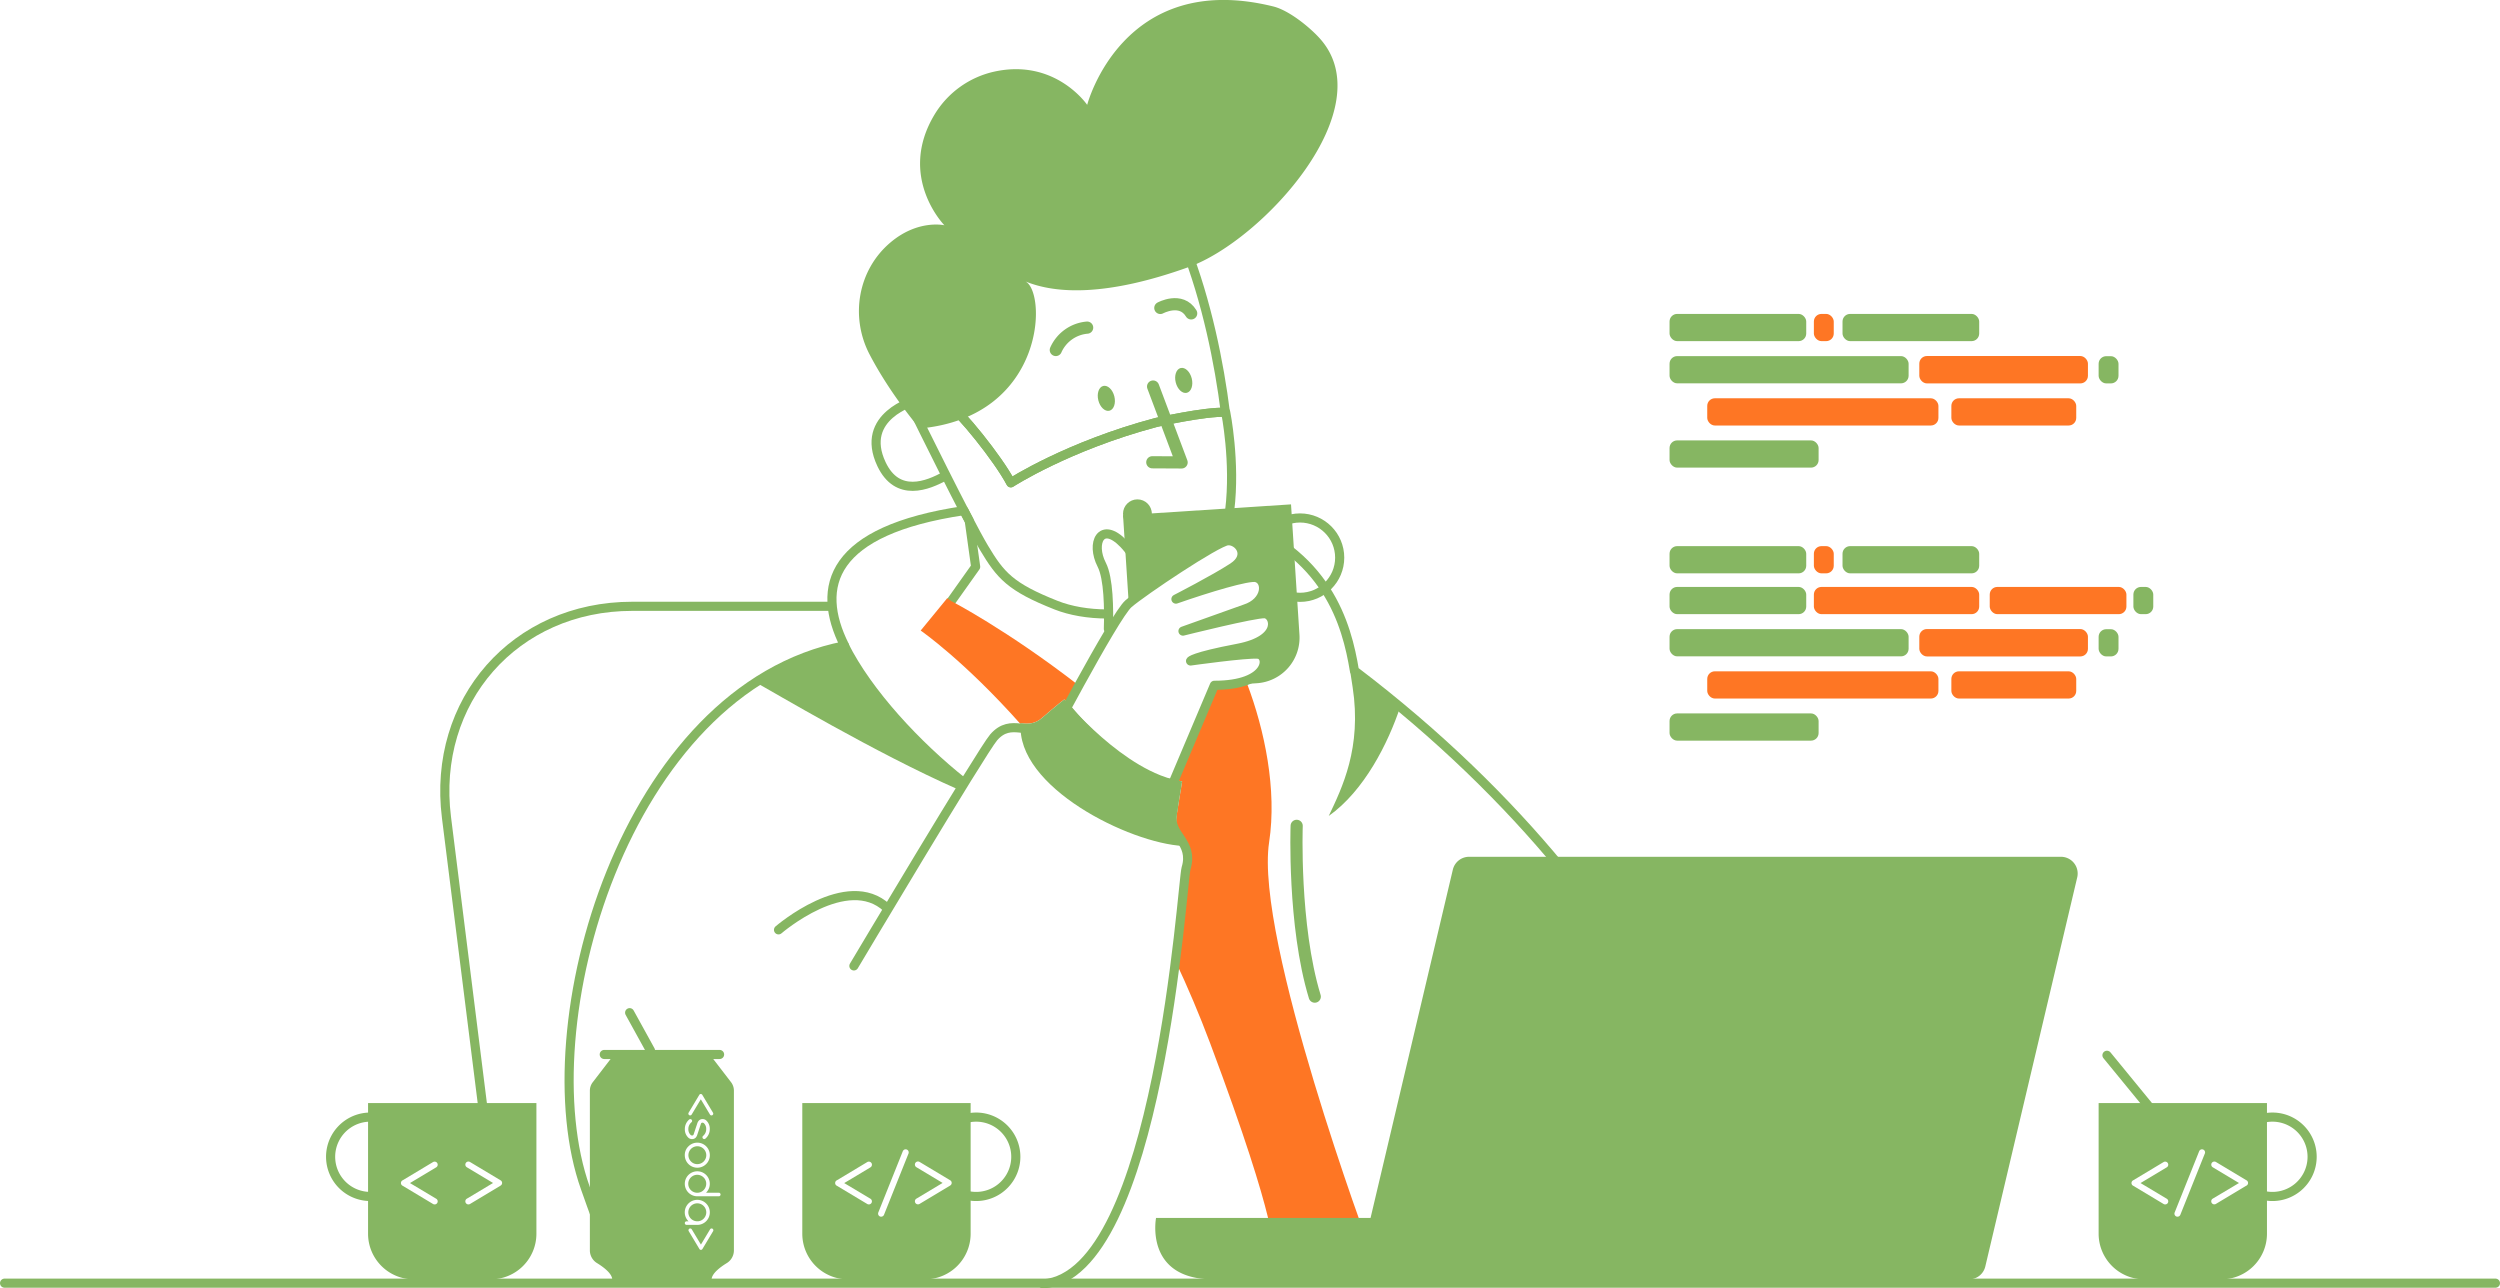 <svg xmlns="http://www.w3.org/2000/svg" viewBox="0 0 1642.48 846.52"><defs><style>.cls-1,.cls-3{fill:none;stroke:#86B662;stroke-linecap:round;stroke-linejoin:round;}.cls-1{stroke-width:6px;}.cls-2{fill:#fe7624;}.cls-3{stroke-width:8px;}.cls-4{fill:#86B662;}</style></defs><g id="Layer_2" data-name="Layer 2"><g id="outline"><g id="developer"><path id="chair" class="cls-1" d="M317.73,731.65l-24.4-194.59c-9.61-76.61,45-138.72,122.06-138.72H544.24"/><g id="body"><path id="hoodie" class="cls-1" d="M625,394.92l16-22.53-4.21-30.25c-1.13-2.14-2.29-4.37-3.48-6.67-87.37,13-98,49.61-78.38,88.82C410,452.59,346.9,675.05,384.6,780.6c10.74,30,19.36,60,51.27,60.34"/><g id="tshirt"><path class="cls-2" d="M670.57,475.79c0-.19,0-.38,0-.57,4.74.46,9.34.49,13.78-3.35,11-9.53,14.9-12.39,14.9-12.39s1,1.2,2.77,3.23c2.17-4,4.43-8.15,6.74-12.35C661.27,413.58,625,394.92,625,394.92L622.32,393l-17.44,21.27S633.26,433.83,670.57,475.79Z"/><path class="cls-2" d="M900.13,821.06s-76-204.39-66.33-267.73c5.27-34.55-3-73.73-14.42-104l-21.77,1.41-26.06,61.62c1.7.42,3.4.77,5.1,1,0,0-1,6.47-3.46,21.34-1.65,9.91,1.18,11,3.42,17.88,2.89,4.63,5.11,9.83,2.67,17.87-.8,2.63-2.7,27.4-7,61,8,17,15.64,34.94,22.8,54,46.08,122.92,41.29,136.33,41.29,136.33Z"/></g><path id="hoodie-2" data-name="hoodie" class="cls-1" d="M1157.5,839.33c-5.47-36-44.48-229.23-267.66-398.72-5-30.28-17.65-77.94-82.66-100.22"/><path id="string" class="cls-3" d="M851.9,542.57s-2.4,65.28,11.89,112.21"/><path id="stripe" class="cls-4" d="M886.88,439.86c.71,4.26,1.26,8.18,1.79,11.62,6.14,39.82-7,66.26-15.69,84.59,23.33-16.5,39.06-47.88,47-71.81C910.39,456.58,897.3,447.62,886.88,439.86Z"/><path id="stripe_II" data-name="stripe II" class="cls-4" d="M557.24,422.52c-16.32,3.33-43.14,11.46-62.47,24.83,13.5,7.36,80.36,47.4,135,71.42.43-.25,3.43-5.25,4.93-7.2C604.46,487.59,572.65,453.41,557.24,422.52Z"/></g><g id="head"><path id="ear" class="cls-1" d="M601.25,263.25S564.14,273.31,579.16,305c10.44,22,30.26,14.18,42.08,7.51"/><path id="face" class="cls-1" d="M611.15,269.27l11.66-3.91c7.69,4.65,33.09,36.21,41.28,51.85,0,0,37.29-24.19,95.5-39.66,0,0,31.69-7.24,45.47-6.66-4-32-12.18-72.88-26.58-109.43-21.42-54.33-87.7-33.25-97.32-30-103.37,35.17-70.11,137.58-70.11,137.58Z"/><path id="beard" class="cls-1" d="M727.49,403.37c-12.44,0-24.27-2.07-33.58-5.75-30.2-11.93-36.62-19.62-47.46-37.76s-44.81-87.39-44.81-87.39l21.17-7.11c7.69,4.65,33.09,36.21,41.28,51.85,0,0,37.29-24.19,95.5-39.66,0,0,32-7.32,45.69-6.66,0,0,6.54,32.54,2.62,64.44"/><path id="hair" class="cls-4" d="M604.24,281.52s-19.12-22.17-32.93-48.66c-13-24.9-7.61-55.75,13.94-73.75C603.29,144,620.46,148,620.46,148s-31.06-31.64-6.57-72.57a61.32,61.32,0,0,1,39.38-28.38c40.2-8.81,61,21.85,61,21.85s23.1-89.19,122.31-64.65c10,2.48,23.23,13.06,30.2,20.66C909,71,829.46,158,781.07,175.42c-53.13,19.12-87.3,18.07-108.18,9.13C687.9,189.12,688.45,273.79,604.24,281.52Z"/><polyline id="nose" class="cls-3" points="757.57 253.95 776.31 303.81 757.05 303.71"/><circle id="mouth" class="cls-4" cx="747.28" cy="337.55" r="9.47"/><ellipse id="eye_II" data-name="eye II" class="cls-4" cx="777.71" cy="249.86" rx="5.42" ry="8.39" transform="translate(-37.39 196.21) rotate(-14.04)"/><ellipse id="eye" class="cls-4" cx="726.86" cy="261.64" rx="5.42" ry="8.39" transform="translate(-41.77 184.22) rotate(-14.04)"/><path id="brow_II" data-name="brow II" class="cls-3" d="M693.66,229.94a24.85,24.85,0,0,1,20.58-14.69"/><path id="brow" class="cls-3" d="M762.32,202.32s13.64-7.43,20.27,3.58"/></g><path id="laptop" class="cls-4" d="M1354,562.9H965.2a11,11,0,0,0-10.7,8.47L900.44,800.19H759.51s-7.81,40.34,37.73,40.34h496.39a11,11,0,0,0,10.7-8.47l60.39-255.63A11,11,0,0,0,1354,562.9Z"/><g id="code_lines" data-name="code lines"><rect class="cls-2" x="1191.7" y="206.24" width="13.06" height="17.89" rx="5"/><rect class="cls-4" x="1096.88" y="206.24" width="89.8" height="17.89" rx="5"/><rect class="cls-4" x="1096.88" y="289.34" width="97.93" height="17.89" rx="5"/><rect class="cls-2" x="1121.64" y="261.67" width="151.89" height="17.89" rx="5"/><rect class="cls-2" x="1282.03" y="261.67" width="82.04" height="17.89" rx="5"/><rect class="cls-4" x="1378.78" y="234.01" width="13.06" height="17.89" rx="5"/><rect class="cls-4" x="1096.88" y="233.96" width="157.06" height="17.89" rx="5"/><rect class="cls-4" x="1210.52" y="206.24" width="89.8" height="17.89" rx="5"/><rect class="cls-2" x="1260.97" y="233.9" width="110.79" height="18" rx="5"/></g><g id="code_lines-2" data-name="code lines"><rect class="cls-4" x="1096.88" y="385.61" width="89.8" height="17.89" rx="5"/><rect class="cls-4" x="1096.88" y="468.71" width="97.93" height="17.89" rx="5"/><rect class="cls-2" x="1121.64" y="441.05" width="151.89" height="17.89" rx="5"/><rect class="cls-2" x="1282.03" y="441.05" width="82.04" height="17.89" rx="5"/><rect class="cls-4" x="1378.78" y="413.38" width="13.06" height="17.89" rx="5"/><rect class="cls-4" x="1401.62" y="385.61" width="13.06" height="17.89" rx="5"/><rect class="cls-4" x="1096.88" y="413.33" width="157.06" height="17.89" rx="5"/><rect class="cls-2" x="1191.7" y="385.61" width="108.62" height="17.89" rx="5"/><rect class="cls-2" x="1307.24" y="385.61" width="89.8" height="17.89" rx="5"/><rect class="cls-2" x="1191.7" y="358.8" width="13.06" height="17.89" rx="5"/><rect class="cls-4" x="1096.88" y="358.8" width="89.8" height="17.89" rx="5"/><rect class="cls-4" x="1210.52" y="358.8" width="89.8" height="17.89" rx="5"/><rect class="cls-2" x="1260.97" y="413.28" width="110.79" height="18" rx="5"/></g><g id="mug"><path id="handle" class="cls-1" d="M1484.34,735.41a26.47,26.47,0,0,1,6.76-1.41,26.07,26.07,0,1,1-2.15,51.76"/><line id="spoon" class="cls-1" x1="1421.52" y1="738.81" x2="1384.25" y2="693.31"/><path id="mug-2" data-name="mug" class="cls-4" d="M1378.78,724.71v85.81a30,30,0,0,0,30,30h50.6a30,30,0,0,0,30-30V724.71Zm44.74,62.83a2,2,0,0,1,1,1.76,2,2,0,0,1-2,2,2,2,0,0,1-1-.25l-20-12a2,2,0,0,1,0-3.62l20-12a2,2,0,0,1,1-.25,2,2,0,0,1,2,2,2,2,0,0,1-1,1.76l-17.21,10.32Zm25-29.58-16.1,40.25a2.09,2.09,0,0,1-.4.55,2,2,0,0,1-1.43.6,2,2,0,0,1-2-2,2,2,0,0,1,.18-.85l16.1-40.25a2.08,2.08,0,0,1,.43-.58,1.89,1.89,0,0,1,1.41-.58,2,2,0,0,1,2,2A2.11,2.11,0,0,1,1448.52,758ZM1475.77,779l-20,12a2,2,0,0,1-1,.25,2,2,0,0,1-2-2,2,2,0,0,1,1-1.76L1471,777.23l-17.21-10.32a2,2,0,0,1-1-1.76,2,2,0,0,1,.59-1.42,2,2,0,0,1,1.43-.59,2,2,0,0,1,1,.25l20,12a2,2,0,0,1,0,3.62Z"/></g><g id="tea"><path id="handle-2" data-name="handle" class="cls-1" d="M245.2,786a26.07,26.07,0,1,1-3.83-52,25.69,25.69,0,0,1,4.73.08"/><path id="ug" class="cls-4" d="M241.81,724.71v85.81a30,30,0,0,0,30,30h50.61a30,30,0,0,0,30-30V724.71Zm44.75,62.83a2,2,0,0,1,1,1.76,2,2,0,0,1-2,2,2,2,0,0,1-1-.25l-20-12a2,2,0,0,1,0-3.62l20-12a2,2,0,0,1,1-.25,2,2,0,0,1,2,2,2,2,0,0,1-1,1.76l-17.21,10.32Zm42.18-8.5-20,12a2,2,0,0,1-1,.25,1.91,1.91,0,0,1-1.42-.59,1.93,1.93,0,0,1-.59-1.42,2,2,0,0,1,1-1.76l17.21-10.31-17.21-10.32a2,2,0,0,1-1-1.76,2,2,0,0,1,2-2,2,2,0,0,1,1,.25l20,12a2,2,0,0,1,0,3.62Z"/></g><g id="soda"><line id="line" class="cls-1" x1="427.34" y1="690.13" x2="413.67" y2="665.32"/><line id="line-2" data-name="line" class="cls-1" x1="396.99" y1="692.78" x2="472.76" y2="692.78"/><g id="can"><path class="cls-4" d="M462.27,773.58a5.9,5.9,0,1,0,1.71,4.15A5.69,5.69,0,0,0,462.27,773.58Z"/><path class="cls-4" d="M458.11,764.82A5.87,5.87,0,1,0,454,763.1,5.65,5.65,0,0,0,458.11,764.82Z"/><path class="cls-4" d="M462.27,800.67a5.9,5.9,0,1,0-4.16,1.71A5.68,5.68,0,0,0,462.27,800.67Z"/><path class="cls-4" d="M480.21,710.88l-13.29-17.29H402.83l-13.29,17.29a9.15,9.15,0,0,0-2,5.61V821.75A9.84,9.84,0,0,0,392.5,830c4.11,2.56,9.35,6.52,9.72,10.31h65.31c.36-3.79,5.6-7.75,9.71-10.31a9.84,9.84,0,0,0,4.93-8.27V716.49A9.2,9.2,0,0,0,480.21,710.88Zm-27.82,20.19,7-11.68a1.21,1.21,0,0,1,1-.65,1.23,1.23,0,0,1,1.06.65l7,11.68a1.15,1.15,0,0,1,.15.59,1.11,1.11,0,0,1-.34.82,1.14,1.14,0,0,1-.83.35,1.19,1.19,0,0,1-1-.6l-6-10-6,10a1.2,1.2,0,0,1-1,.6,1.14,1.14,0,0,1-.83-.35,1.12,1.12,0,0,1-.35-.82A1.15,1.15,0,0,1,452.39,731.07Zm.46,4.4a1.12,1.12,0,0,1,.69-.22,1.14,1.14,0,0,1,.83.35,1.12,1.12,0,0,1,.34.83,1,1,0,0,1-.31.77l-.44.43a5.67,5.67,0,0,0-1.72,4.15,5.12,5.12,0,0,0,1.53,3.89,1.55,1.55,0,0,0,1,.35,1,1,0,0,0,.94-.72l2.39-7.22a5.14,5.14,0,0,1,1.05-1.86,3.32,3.32,0,0,1,2.48-1,3.5,3.5,0,0,1,2.54,1.08,7.41,7.41,0,0,1,2.15,5.52,8.14,8.14,0,0,1-2.95,6.31.94.94,0,0,1-.69.22,1.16,1.16,0,0,1-1.17-1.17,1,1,0,0,1,.31-.78l.44-.43a5.66,5.66,0,0,0,1.71-4.15,5.11,5.11,0,0,0-1.52-3.89,1.57,1.57,0,0,0-1-.35,1,1,0,0,0-.94.72l-2.4,7.22a5.15,5.15,0,0,1-1,1.86,3.32,3.32,0,0,1-2.48,1,3.5,3.5,0,0,1-2.54-1.08,7.41,7.41,0,0,1-2.15-5.52A8.13,8.13,0,0,1,452.85,735.47Zm-.55,17.67a8.23,8.23,0,1,1-2.4,5.81A7.91,7.91,0,0,1,452.3,753.14Zm-2.06,51.25a1.18,1.18,0,0,1,.83-2h1.29a8.23,8.23,0,1,1,5.75,2.35h-7A1.13,1.13,0,0,1,450.24,804.39Zm18.29,4.45-7,11.68a1.23,1.23,0,0,1-1.06.65,1.21,1.21,0,0,1-1-.65l-7-11.68a1.15,1.15,0,0,1-.15-.59,1.12,1.12,0,0,1,.35-.82,1.1,1.1,0,0,1,.83-.35,1.2,1.2,0,0,1,1,.6l6,10,6-10a1.19,1.19,0,0,1,1-.6,1.18,1.18,0,0,1,1.17,1.17A1.15,1.15,0,0,1,468.53,808.84Zm4.53-23.23a1.13,1.13,0,0,1-.83.34H458.11a8.21,8.21,0,1,1,5.82-2.41l-.06.06h8.36a1.14,1.14,0,0,1,.83.35,1.13,1.13,0,0,1,.35.83A1.16,1.16,0,0,1,473.06,785.61Z"/></g></g><g id="hand"><path id="thumb" class="cls-1" d="M728.2,413.19c.41-12.93.21-33.28-4.38-42.17-7.29-14.11-.49-29.17,14.42-13.76,8.5,8.78,12.67,20.43,14.69,28.82"/><circle class="cls-1" cx="854.1" cy="366.37" r="26.07"/><path id="sleeve" class="cls-1" d="M685.24,843.52c76.2-5.69,91.36-264.23,94-273.06,5.29-17.44-11.32-21.53-9.14-35.34s.49-20,.49-20c-35.77-5.82-70.51-50.8-70.51-50.8s-3.6,2.63-13.85,11.39-21.69-4.7-33.39,8.72C645.12,493.38,561,634.6,561,634.6"/><path id="welt" class="cls-4" d="M773.19,534.71c2.48-14.87,3.46-21.34,3.46-21.34-38.09-5.86-77.37-53.89-77.37-53.89s-3.88,2.86-14.9,12.39c-4.44,3.84-9,3.81-13.78,3.35-3.37,41.71,71.45,78.84,106.89,80.59C775.23,545.79,771.32,546,773.19,534.71Z"/><path id="line-3" data-name="line" class="cls-1" d="M511.48,610.91s45.1-38.92,71.28-14.4"/><path id="hand-2" data-name="hand" class="cls-1" d="M684.44,495.72,760,539.65l37.82-89.42c36.49.06,36.33-19.76,28.69-20.44s-44.33,4.47-44.33,4.47,1.19-2.67,31-8.33,24.21-22.27,17.8-22.72-53.78,11.42-53.78,11.42l40.7-14.53c14.49-4.6,15-18.64,7.43-20.62-5-1.31-31.66,6.75-52.76,14.13,0,0,25.36-13,37.39-20.86s3.62-18.11-3.41-17.47-55.87,33.3-65.17,41.39S684.44,495.72,684.44,495.72Z"/></g><g id="coffe"><path id="handle-3" data-name="handle" class="cls-1" d="M635.24,734.65a27.18,27.18,0,0,1,4.18-.65,26.07,26.07,0,1,1-5.77,50.92"/><path id="mug-3" data-name="mug" class="cls-4" d="M527.1,724.71v85.81a30,30,0,0,0,30,30h50.6a30,30,0,0,0,30-30V724.71Zm44.74,62.83a2,2,0,0,1,1,1.76,2,2,0,0,1-2,2,2,2,0,0,1-1-.25l-20-12a2,2,0,0,1,0-3.62l20-12a2,2,0,0,1,1-.25,2,2,0,0,1,1.42.59,1.91,1.91,0,0,1,.59,1.42,2,2,0,0,1-1,1.76l-17.21,10.32Zm25-29.58-16.1,40.25a2.13,2.13,0,0,1-.41.55,2,2,0,0,1-1.43.6,2,2,0,0,1-2-2,2.19,2.19,0,0,1,.17-.85l16.1-40.25a2.29,2.29,0,0,1,.43-.58,1.92,1.92,0,0,1,1.41-.58,2,2,0,0,1,2,2A2.27,2.27,0,0,1,596.85,758ZM624.09,779l-20,12a2,2,0,0,1-1,.25,2,2,0,0,1-2-2,2,2,0,0,1,1-1.76l17.2-10.31-17.2-10.32a2,2,0,0,1-1-1.76,1.91,1.91,0,0,1,.59-1.42,2,2,0,0,1,1.42-.59,2,2,0,0,1,1,.25l20,12a2,2,0,0,1,0,3.62Z"/></g><line id="line-4" data-name="line" class="cls-1" x1="3" y1="843.03" x2="1639.48" y2="843.03"/><path class="cls-4" d="M853.73,417l-5.54-85.63-110.37,7.15,3.75,57.94c9.81-8.39,58-40.57,64.95-41.2s15.44,9.62,3.41,17.47-37.39,20.86-37.39,20.86c21.1-7.38,47.79-15.44,52.76-14.13,7.58,2,7.06,16-7.43,20.62l-40.7,14.53s47.37-11.87,53.78-11.42,12,17.06-17.8,22.72-31,8.33-31,8.33,36.7-5.16,44.33-4.47,7.8,20.5-28.69,20.44l-.21.49,28.12-1.82A30,30,0,0,0,853.73,417Z"/></g></g></g></svg>